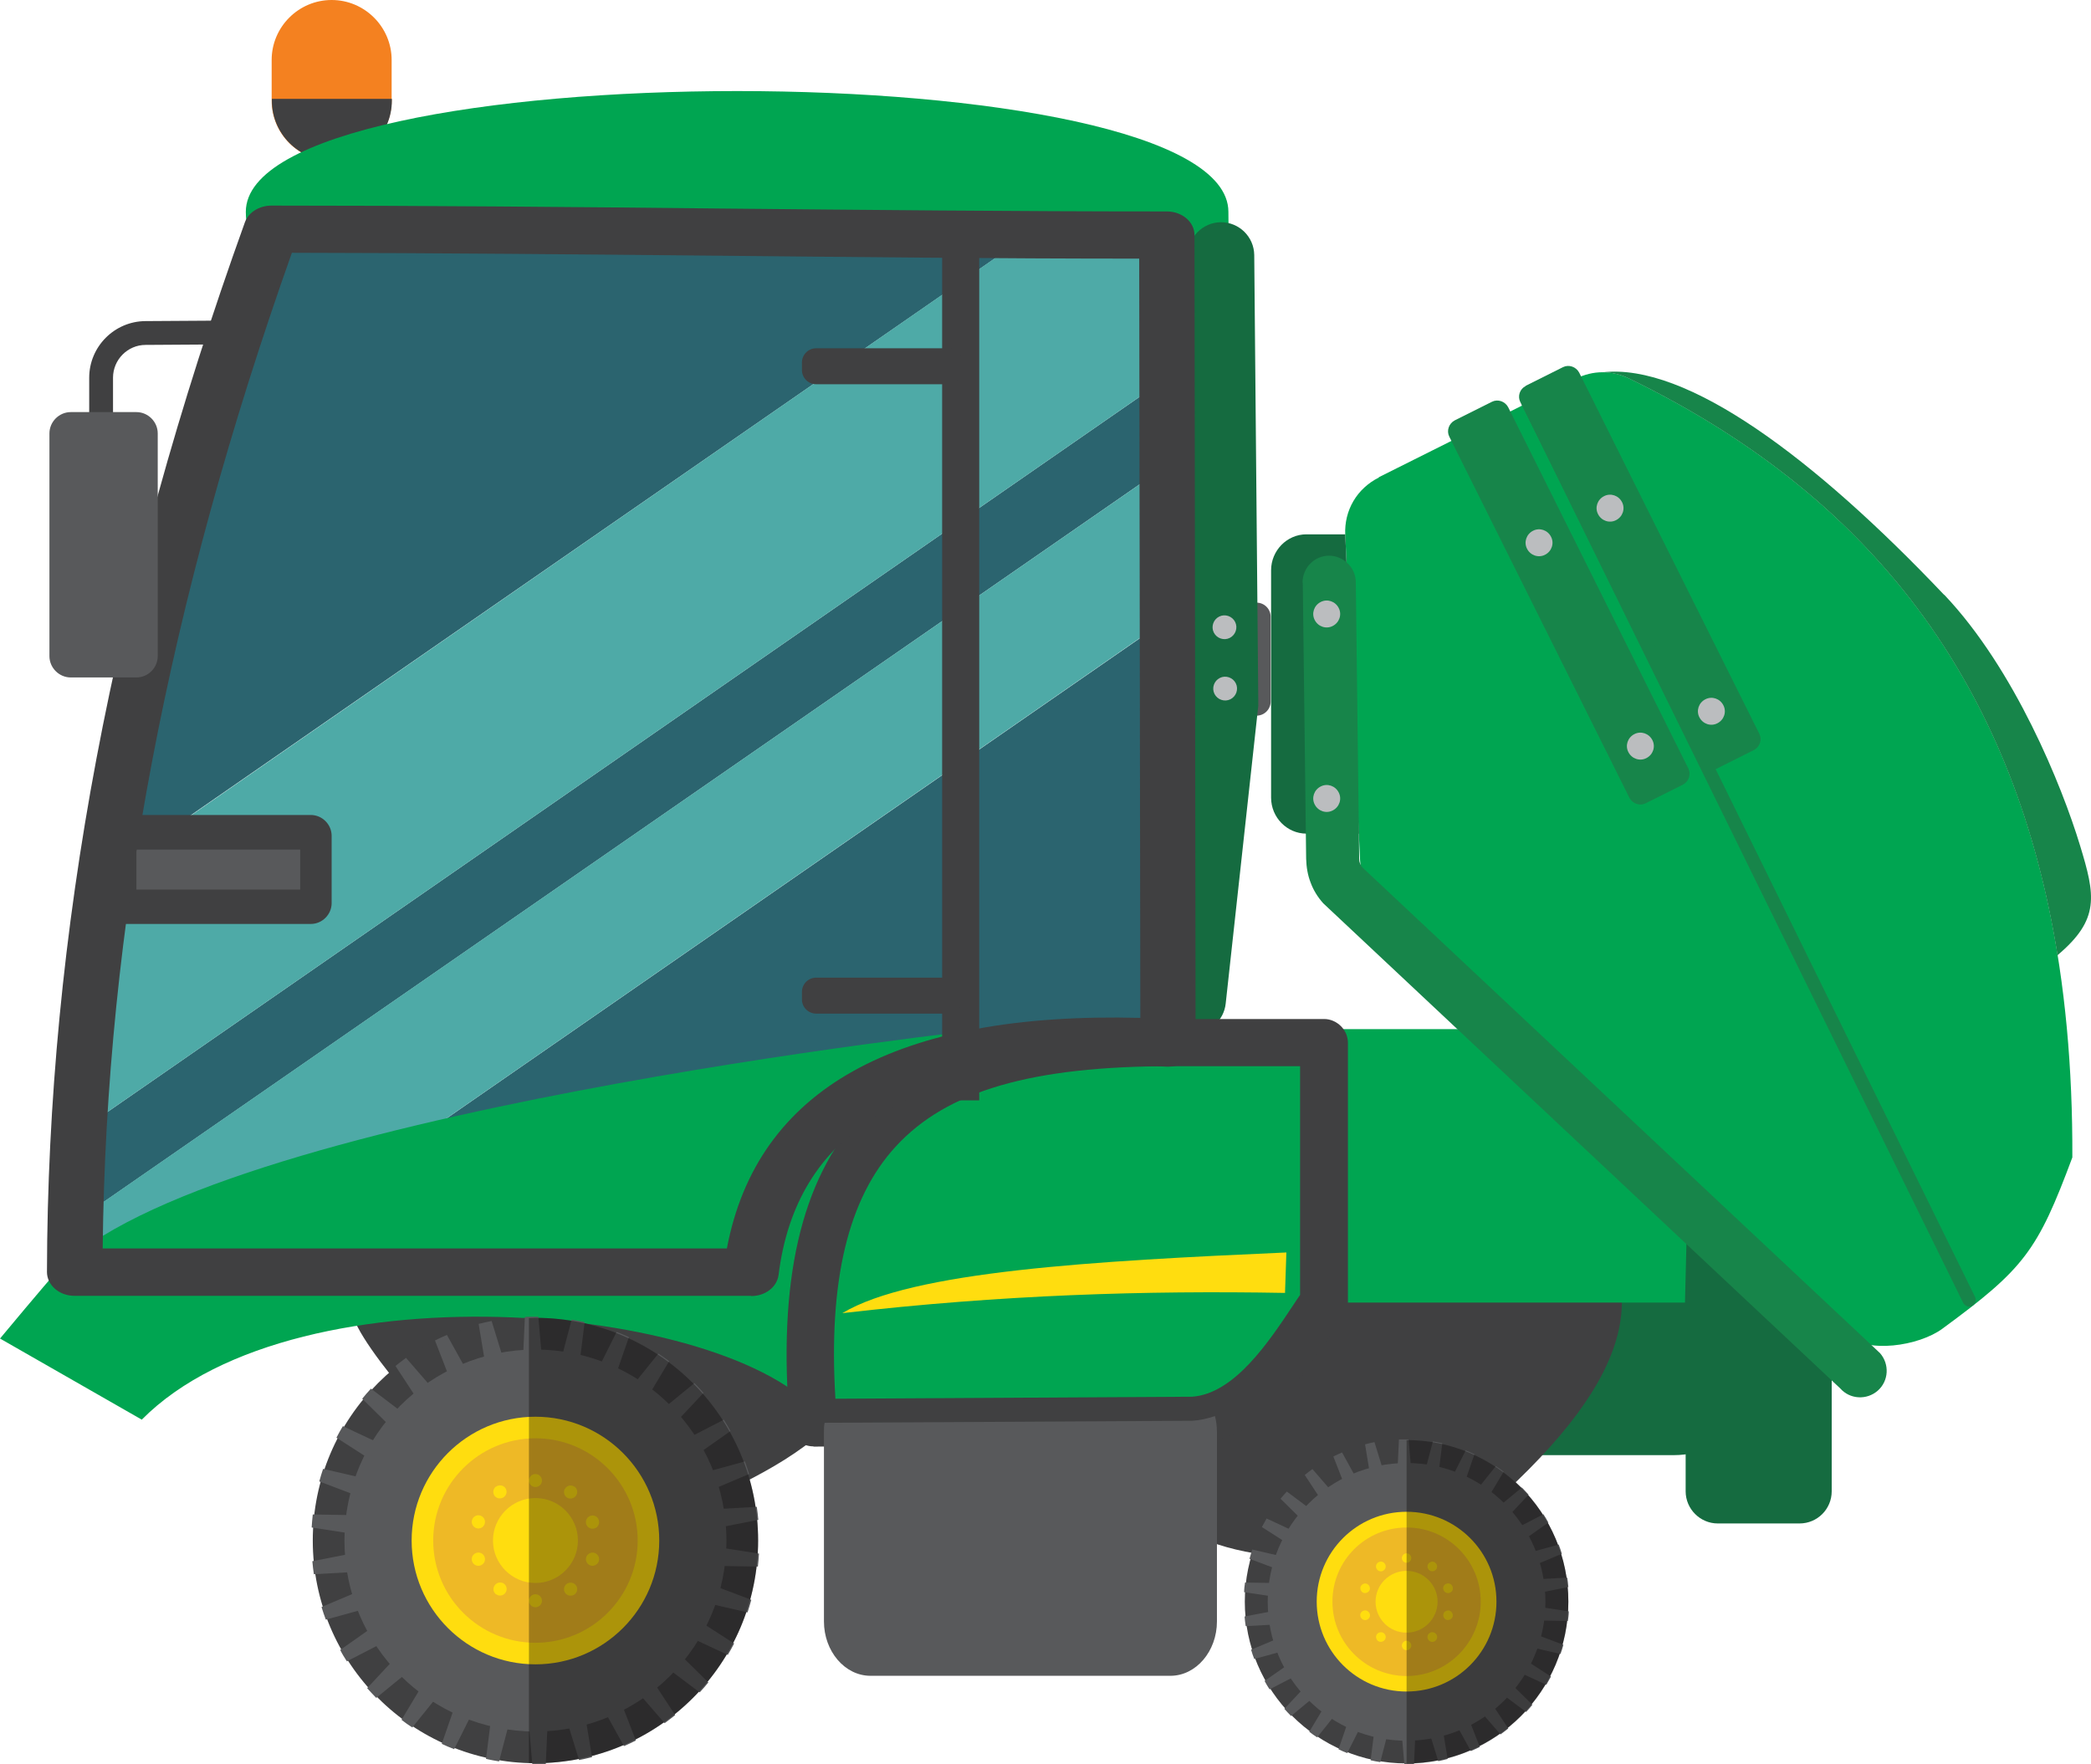 <?xml version="1.0" encoding="UTF-8"?><svg id="Layer_2" xmlns="http://www.w3.org/2000/svg" viewBox="0 0 93.06 78.52"><defs><style>.cls-1,.cls-2{fill:#156b40;}.cls-3{fill:#58595b;}.cls-3,.cls-4,.cls-5,.cls-6,.cls-7,.cls-8,.cls-2,.cls-9,.cls-10,.cls-11{fill-rule:evenodd;}.cls-12,.cls-10{fill:#404041;}.cls-4{fill:#bbbdbf;}.cls-13{opacity:.33;}.cls-5,.cls-14{fill:#17854a;}.cls-6{fill:#ffdd0f;}.cls-7{fill:#f48120;}.cls-8{fill:#020000;}.cls-9{fill:#eeb926;}.cls-11{fill:#00a551;}.cls-15{fill:#2b646f;}.cls-16{fill:#4eaaa7;}</style></defs><g id="Layer_1-2"><path class="cls-7" d="m14.76,0h0c-1.47,0-2.67,1.2-2.67,2.67v1.81c0,1.47,1.2,2.67,2.67,2.67h0c1.47,0,2.67-1.2,2.67-2.67v-1.81c0-1.47-1.2-2.67-2.67-2.67h0Z"/><path class="cls-10" d="m12.1,4.4v.08c0,1.47,1.2,2.67,2.67,2.67h0c1.47,0,2.67-1.2,2.67-2.67v-.08h-5.33Z"/><path class="cls-11" d="m54.67,9.43h0c0,.15.02,1.67,0,1.82l-43.7-1.38c-.02-.14-.03-.29-.03-.44h0c0-7.17,43.73-7.17,43.73,0h0Z"/><path class="cls-15" d="m12.07,10.2c-3.64,10.12-6.04,19.66-7.39,28.72L45.81,10.44c-11.35-.06-22.15-.24-33.74-.24Z"/><path class="cls-15" d="m51.93,16.82L3.51,50.37c-.07,1.34-.13,2.68-.16,4L51.94,20.71v-3.88Z"/><path class="cls-15" d="m51.92,10.46c-.25,0-.49,0-.74,0l.74.79v-.78Z"/><path class="cls-15" d="m9.99,56.62h23.44c.98-7.87,7.77-10.75,18.55-10.21l-.03-18.85L9.99,56.62Z"/><path class="cls-16" d="m51.93,11.24l-.74-.79c-1.81,0-3.6,0-5.38-.02L4.69,38.93c-.58,3.9-.97,7.71-1.18,11.44L51.93,16.82v-5.58Z"/><path class="cls-16" d="m51.94,20.71L3.35,54.36c-.02.75-.03,1.51-.03,2.26h6.67l41.96-29.07v-6.85Z"/><path class="cls-2" d="m68.41,53.75h6.08c1.32,0,2.4.64,2.4,1.43v8.15c0,.79-1.08,1.43-2.4,1.43h-6.08c-1.32,0-2.4-.65-2.4-1.43v-8.15c0-.79,1.08-1.43,2.4-1.43h0Z"/><path class="cls-2" d="m76.45,56.79h3.64c.79,0,1.43.65,1.43,1.43v8.15c0,.79-.64,1.43-1.43,1.43h-3.64c-.79,0-1.43-.65-1.43-1.43v-8.15c0-.79.65-1.43,1.43-1.43h0Z"/><path class="cls-10" d="m51.25,60.97c1.58,1.42-5.78,9.64,12.33,8.32,8.11-6.34,10.05-10.71,7.63-14.48-3.82-.87-7.65-1.74-11.47-2.61-3.07,3.84-5.42,4.93-8.49,8.78h0Z"/><path class="cls-10" d="m15.74,58.67c.76,1.98,5.24,6.67,9.09,10.9,6.1-2.7,13.82-4.96,13.39-9.42-3.01-2.52-6.02-5.03-9.02-7.55-4.48,2.02-8.97,4.05-13.45,6.07h0Z"/><path class="cls-3" d="m52.76,26.82h3.16c.35,0,.63.28.63.63v3.77c0,.35-.28.63-.63.63h-3.16c-.35,0-.63-.28-.63-.63v-3.77c0-.35.28-.63.63-.63h0Z"/><path class="cls-11" d="m0,59.57l6.31,3.61c7-7.07,26.83-5.08,30.36.05h16.39c2.8,0,4.56-3.5,5.86-5.26h16.07l.3-12.17h-31.39s-34.71,3.73-41.39,10.81c-.42.45-2.5,2.95-2.5,2.95Z"/><path class="cls-10" d="m62.6,64.08c3.98,0,7.2,3.23,7.2,7.2s-3.23,7.2-7.2,7.2-7.2-3.23-7.2-7.2,3.23-7.2,7.2-7.2h0Z"/><path class="cls-3" d="m62.6,65.11c3.41,0,6.18,2.77,6.18,6.18s-2.77,6.18-6.18,6.18-6.18-2.77-6.18-6.18,2.77-6.18,6.18-6.18h0Z"/><path class="cls-3" d="m62.26,64.06l-.06,1.29c.13,0,.26-.01.4-.01.07,0,.14,0,.2,0l-.11-1.28s-.06,0-.09,0c-.11,0-.23,0-.34,0h0Zm1.51.09c.14.02.28.05.42.08l-.16,1.28c-.19-.05-.39-.09-.59-.11l.33-1.25h0Zm1.46.4c.13.05.26.11.39.17l-.42,1.22c-.18-.09-.36-.17-.55-.24l.58-1.15h0Zm1.34.7c.12.08.24.16.35.25l-.66,1.1c-.16-.12-.32-.24-.49-.35l.8-1h0Zm1.17.96c.1.1.2.21.29.31l-.88.94c-.13-.15-.27-.3-.41-.44l.99-.82h0Zm.95,1.18c.08.12.15.24.22.37l-1.05.74c-.09-.18-.2-.35-.31-.52l1.14-.59h0Zm.68,1.35c.05.13.1.27.14.41l-1.19.5c-.05-.19-.12-.38-.19-.57l1.24-.34h0Zm.38,1.46c.02.14.04.28.05.43l-1.26.25c-.01-.2-.04-.4-.07-.6l1.28-.07h0Zm.07,1.51c0,.14-.02.29-.04.43l-1.29-.02c.03-.2.05-.4.05-.6l1.27.19h0Zm-.24,1.49c-.04.14-.08.28-.13.41l-1.25-.29c.07-.19.13-.38.18-.57l1.2.45h0Zm-.55,1.41c-.07.13-.14.25-.21.37l-1.17-.54c.11-.17.2-.34.29-.53l1.08.7h0Zm-.83,1.26c-.09.11-.18.22-.28.32l-1.03-.77c.14-.14.27-.3.4-.45l.91.9h0Zm-1.08,1.06c-.11.09-.23.18-.34.26l-.84-.97c.17-.11.33-.23.48-.36l.71,1.07h0Zm-1.27.82c-.13.06-.26.13-.39.18l-.62-1.13c.19-.08.37-.16.55-.25l.47,1.2h0Zm-1.42.53c-.14.04-.28.07-.42.1l-.38-1.23c.2-.03.4-.08.59-.13l.21,1.27h0Zm-1.5.23c-.11,0-.22,0-.34,0-.03,0-.06,0-.09,0l-.11-1.28c.07,0,.14,0,.2,0,.13,0,.27,0,.4-.01l-.06,1.29h0Zm-1.51-.09c-.14-.02-.28-.05-.42-.08l.16-1.28c.19.05.39.09.59.12l-.32,1.24h0Zm-1.46-.4c-.13-.05-.27-.11-.39-.17l.42-1.22c.18.09.36.17.55.24l-.58,1.15h0Zm-1.34-.7c-.12-.08-.24-.16-.35-.25l.66-1.1c.16.12.32.24.49.35l-.8,1h0Zm-1.17-.96c-.1-.1-.2-.21-.29-.31l.88-.94c.13.15.27.3.41.44l-.99.82h0Zm-.95-1.18c-.08-.12-.15-.24-.22-.37l1.06-.74c.09.18.2.35.31.52l-1.14.59h0Zm-.68-1.35c-.05-.13-.1-.27-.14-.41l1.19-.5c.06.19.12.38.2.57l-1.24.34h0Zm-.38-1.46c-.02-.14-.04-.28-.05-.43l1.26-.24c.01.2.04.4.07.6l-1.28.07h0Zm-.07-1.51c0-.14.02-.29.04-.43l1.29.02c-.03.2-.04.4-.05.6l-1.27-.19h0Zm.24-1.49c.04-.14.08-.28.12-.41l1.25.29c-.07.19-.13.38-.18.57l-1.2-.45h0Zm.55-1.41c.07-.13.14-.25.21-.38l1.16.54c-.11.17-.2.34-.29.53l-1.08-.69h0Zm.83-1.26c.09-.11.19-.22.28-.32l1.03.77c-.14.14-.27.3-.4.45l-.91-.9h0Zm1.08-1.06c.11-.09.23-.18.34-.26l.84.97c-.17.11-.33.23-.48.36l-.71-1.08h0Zm1.27-.82c.13-.06.26-.13.39-.18l.62,1.13c-.19.08-.37.16-.54.25l-.47-1.2h0Zm1.41-.54c.14-.04.28-.07.42-.1l.38,1.23c-.2.03-.4.08-.59.13l-.21-1.27h0Z"/><path class="cls-6" d="m62.6,67.28c2.21,0,4,1.79,4,4s-1.79,4-4,4-4-1.79-4-4,1.79-4,4-4h0Z"/><path class="cls-9" d="m62.6,67.98c1.83,0,3.3,1.48,3.3,3.3s-1.48,3.31-3.3,3.31-3.3-1.48-3.3-3.31,1.48-3.3,3.3-3.3h0Z"/><path class="cls-6" d="m62.6,69.91c.76,0,1.38.62,1.38,1.37s-.61,1.38-1.38,1.38-1.38-.62-1.38-1.38.62-1.37,1.38-1.37h0Z"/><path class="cls-6" d="m62.6,69.13c.12,0,.21.1.21.21s-.09.21-.21.21-.21-.1-.21-.21.1-.21.21-.21h0Z"/><path class="cls-6" d="m61.33,69.54c.1-.07.23-.05.3.05.07.09.05.23-.05.3-.1.07-.23.05-.3-.05-.07-.09-.05-.23.05-.3h0Z"/><path class="cls-6" d="m60.55,70.62c.04-.11.16-.17.27-.14.11.04.17.16.14.27-.04.11-.16.17-.27.14-.11-.04-.17-.16-.14-.27h0Z"/><path class="cls-6" d="m60.55,71.95c-.04-.11.02-.23.14-.27.11-.04.23.03.27.14.04.11-.02.23-.14.27-.11.04-.23-.03-.27-.14h0Z"/><path class="cls-6" d="m61.33,73.03c-.09-.07-.12-.2-.05-.3.07-.09.2-.12.3-.05.1.07.12.2.05.3-.07.09-.2.12-.3.05h0Z"/><path class="cls-6" d="m62.6,73.44c-.12,0-.21-.1-.21-.21s.1-.21.21-.21.21.1.21.21-.09.21-.21.21h0Z"/><path class="cls-6" d="m63.87,73.03c-.09.07-.23.05-.3-.05-.07-.1-.05-.23.05-.3.09-.07.23-.05.3.05.07.09.05.23-.05.3h0Z"/><path class="cls-6" d="m64.65,71.95c-.04.11-.16.17-.27.14-.11-.04-.17-.16-.14-.27.04-.11.16-.17.27-.14.11.04.17.16.14.27h0Z"/><path class="cls-6" d="m64.65,70.62c.04.11-.02.23-.14.27-.11.04-.23-.03-.27-.14-.04-.11.02-.23.14-.27.11-.04.23.02.27.14h0Z"/><path class="cls-6" d="m63.87,69.54c.09.07.12.2.05.3-.07.09-.2.12-.3.05-.09-.07-.12-.2-.05-.3.07-.09.2-.12.3-.05h0Z"/><path class="cls-10" d="m5.6,36.27h8.23c.51,0,.93.42.93.93v2.99c0,.51-.42.93-.93.93H5.6c-.51,0-.94-.42-.94-.93v-2.99c0-.51.42-.93.94-.93h0Z"/><polygon class="cls-3" points="6.07 37.81 13.36 37.81 13.36 39.59 6.07 39.59 6.07 37.81 6.07 37.81"/><path class="cls-1" d="m53.08,45.98c-.05,0-.11,0-.16,0-.81-.09-1.4-.82-1.31-1.63l1.44-13.17-.18-19.8c0-.82.65-1.48,1.46-1.49h.01c.81,0,1.47.65,1.48,1.46l.18,19.88c0,.06,0,.12,0,.18l-1.45,13.25c-.08.76-.72,1.32-1.47,1.32Z"/><path class="cls-4" d="m54.26,27.44c.26-.13.58-.02.71.24.13.26.02.58-.24.71-.26.13-.58.02-.71-.24-.13-.26-.02-.58.24-.71h0Z"/><path class="cls-4" d="m54.29,30.17c.26-.13.58-.02.71.24.13.26.02.58-.24.71-.26.13-.58.02-.71-.24-.13-.26-.02-.58.24-.71h0Z"/><path class="cls-12" d="m36.2,64.37c-.55,0-1-.42-1.05-.96-.55-6.37.49-10.89,3.16-13.8,2.7-2.95,6.96-4.26,13.8-4.26h6.82c.28,0,.55.12.75.32.2.2.31.47.31.75v11.56c-.01.21-.08.42-.2.6-.14.2-.28.42-.43.64-1.29,1.94-3.23,4.87-6.23,5.07l-16.92.09h0Zm15.95-16.92c-6.24,0-10.02,1.1-12.29,3.58-2.12,2.31-3,5.99-2.68,11.22l15.87-.09c1.89-.13,3.42-2.44,4.54-4.13.09-.14.18-.27.27-.4v-10.18s-5.71,0-5.71,0Z"/><path class="cls-11" d="m61.36,21.24l8.76-4.38c.78-.39,1.61-.39,2.4-.01,14.21,6.9,19.77,18.74,19.71,34.66-1.55,4.16-2.14,4.95-5.78,7.62-1.04.77-3.38,1.14-4.32.25l-21.15-20.14c-.27-.26-.43-.57-.45-.95l-.66-14.49c-.05-1.09.52-2.06,1.5-2.55h0Z"/><path class="cls-5" d="m86.53,26.47c3.14,3.31,5.24,8.52,6.04,11.15.68,2.23.9,3.29-1,4.89h0c-1.84-11.43-7.67-20.13-19.06-25.66-.39-.19-.79-.28-1.2-.28,3.75-.44,9.45,3.83,15.21,9.9h0Z"/><path class="cls-5" d="m67.9,17.17l1.66-.83c.26-.13.58-.02.72.24l8.02,16.08c.13.26.02.58-.24.72l-1.66.83c-.26.13-.58.02-.72-.24l-8.02-16.08c-.13-.26-.02-.58.24-.71h0Z"/><path class="cls-4" d="m75.9,31.12c.29-.15.65-.03.8.27.15.29.03.65-.27.8-.29.15-.65.03-.8-.27-.15-.29-.03-.65.27-.8h0Z"/><path class="cls-4" d="m71.39,22.08c.29-.15.65-.03.8.27.15.29.03.65-.27.8-.29.15-.65.03-.8-.27-.15-.29-.03-.65.27-.8h0Z"/><path class="cls-5" d="m64.74,18.71l1.66-.83c.26-.13.58-.02.72.24l8.02,16.08c.13.26.02.58-.24.72l-1.66.83c-.26.13-.58.02-.72-.24l-8.02-16.08c-.13-.26-.02-.58.24-.72h0Z"/><path class="cls-4" d="m72.74,32.67c.29-.15.65-.03.8.27.15.29.03.65-.27.8-.29.15-.65.03-.8-.27-.15-.29-.03-.65.27-.8h0Z"/><path class="cls-4" d="m68.23,23.62c.29-.15.65-.03.8.27.15.29.03.65-.27.8-.29.15-.65.03-.8-.27-.15-.29-.03-.65.27-.8h0Z"/><path class="cls-2" d="m58.13,23.78h1.74l.61,13.32h-2.34c-.86,0-1.57-.72-1.57-1.6v-10.12c0-.88.71-1.6,1.57-1.6h0Z"/><path class="cls-14" d="m57.97,25.93c0-.65.51-1.19,1.17-1.2.65,0,1.19.52,1.2,1.17l.15,12.29c0,.09.01.17.04.24.03.07.07.14.13.2l23.01,21.59c.43.49.39,1.24-.1,1.67-.49.43-1.24.39-1.67-.1l-23.01-21.59c-.25-.28-.44-.59-.56-.92-.13-.33-.19-.69-.2-1.06l-.15-12.29h0Z"/><path class="cls-4" d="m58.78,26.79c.29-.15.65-.03.8.27.15.29.03.65-.27.8-.29.15-.65.03-.8-.27-.15-.29-.03-.65.27-.8h0Z"/><path class="cls-4" d="m58.78,35c.29-.15.65-.03.8.27.15.29.03.65-.27.8-.29.15-.65.03-.8-.27-.15-.29-.03-.65.27-.8h0Z"/><path class="cls-14" d="m87.64,58.15c-.11,0-.21-.06-.27-.17l-19.63-39.94c-.07-.15-.01-.32.13-.4.15-.07.32-.01.4.14l19.63,39.94c.07.15.01.32-.13.4-.04.02-.09.03-.13.03Z"/><path class="cls-6" d="m37.49,58.44c3.1-1.87,11.2-2.32,19.76-2.7l-.06,1.8c-6.18-.11-12.63.08-19.69.9h0Z"/><polygon class="cls-10" points="43.58 10.44 41.93 10.44 41.93 48.97 43.58 48.97 43.58 10.44 43.58 10.44"/><path class="cls-10" d="m36.32,15.5h5.85c.34,0,.63.28.63.63v.34c0,.34-.28.63-.63.63h-5.85c-.34,0-.63-.28-.63-.63v-.34c0-.34.28-.63.63-.63h0Z"/><path class="cls-10" d="m36.32,43.51h5.85c.34,0,.63.28.63.63v.34c0,.34-.28.63-.63.63h-5.85c-.34,0-.63-.28-.63-.63v-.34c0-.34.28-.63.63-.63h0Z"/><path class="cls-3" d="m54.07,63.02c.06.22.09.46.09.7v8.44c0,1.33-.93,2.42-2.07,2.42h-13.35c-1.14,0-2.07-1.09-2.07-2.42v-8.44c0-.14,0-.27.03-.4l16.36-.09c.35-.02.69-.1,1.01-.21h0Z"/><path class="cls-10" d="m23.83,58.65c5.48,0,9.91,4.44,9.91,9.91s-4.44,9.91-9.91,9.91-9.91-4.44-9.91-9.91,4.44-9.91,9.91-9.91h0Z"/><path class="cls-3" d="m23.83,60.06c4.69,0,8.5,3.81,8.5,8.5s-3.81,8.5-8.5,8.5-8.5-3.81-8.5-8.5,3.81-8.5,8.5-8.5h0Z"/><path class="cls-3" d="m23.36,58.61l-.08,1.77c.18-.01.36-.02.55-.02.09,0,.19,0,.28,0l-.15-1.76s-.08,0-.13,0c-.16,0-.31,0-.47.01h0Zm2.08.12c.2.03.39.07.58.11l-.22,1.76c-.27-.07-.54-.12-.81-.16l.45-1.71h0Zm2.01.55c.18.07.37.15.54.23l-.58,1.67c-.25-.12-.5-.23-.76-.32l.79-1.58h0Zm1.85.96c.16.11.33.22.48.34l-.91,1.52c-.22-.17-.44-.33-.68-.48l1.11-1.38h0Zm1.61,1.32c.14.14.27.28.4.43l-1.21,1.29c-.18-.21-.37-.41-.56-.61l1.37-1.12h0Zm1.3,1.62c.11.17.21.34.3.51l-1.45,1.02c-.13-.24-.27-.48-.43-.71l1.57-.81h0Zm.94,1.86c.07.18.13.37.19.56l-1.63.69c-.08-.27-.17-.53-.27-.78l1.71-.47h0Zm.53,2.01c.03.19.05.39.07.59l-1.74.34c-.02-.28-.05-.55-.1-.82l1.77-.1h0Zm.1,2.08c-.01.2-.03.39-.05.59l-1.77-.03c.04-.27.06-.55.07-.82l1.75.27h0Zm-.34,2.06c-.05.19-.11.38-.17.57l-1.73-.4c.09-.26.17-.52.24-.79l1.66.63h0Zm-.76,1.94c-.09.18-.19.35-.29.52l-1.61-.75c.15-.23.28-.48.4-.72l1.49.96h0Zm-1.15,1.74c-.12.15-.25.3-.39.45l-1.42-1.07c.19-.2.37-.41.54-.62l1.26,1.24h0Zm-1.48,1.46c-.15.12-.31.24-.47.36l-1.16-1.34c.23-.15.45-.32.66-.5l.97,1.48h0Zm-1.75,1.13c-.17.09-.35.17-.53.25l-.86-1.55c.26-.1.51-.22.75-.35l.64,1.65h0Zm-1.95.74c-.19.05-.38.09-.58.13l-.52-1.69c.27-.05.54-.11.81-.18l.29,1.75h0Zm-2.06.31c-.15,0-.31.01-.47.01-.04,0-.08,0-.13,0l-.15-1.76c.09,0,.19,0,.28,0,.18,0,.37,0,.55-.02l-.08,1.77h0Zm-2.08-.12c-.19-.03-.39-.07-.58-.11l.22-1.76c.27.07.54.12.81.16l-.45,1.71h0Zm-2.01-.55c-.18-.07-.37-.15-.54-.23l.58-1.67c.25.12.5.23.76.33l-.79,1.58h0Zm-1.85-.96c-.17-.11-.33-.22-.48-.34l.91-1.52c.22.17.44.33.68.48l-1.11,1.38h0Zm-1.61-1.32c-.14-.14-.27-.29-.4-.43l1.21-1.3c.18.21.37.41.57.61l-1.37,1.12h0Zm-1.3-1.62c-.11-.17-.21-.33-.3-.51l1.45-1.02c.13.24.27.48.43.71l-1.57.81h0Zm-.94-1.86c-.07-.18-.13-.37-.19-.56l1.63-.69c.08.27.17.53.27.78l-1.71.47h0Zm-.53-2.01c-.03-.19-.05-.39-.07-.59l1.74-.34c.02.28.05.55.1.82l-1.77.1h0Zm-.1-2.08c.01-.2.03-.39.05-.59l1.77.03c-.04.27-.06.55-.07.82l-1.75-.27h0Zm.34-2.06c.05-.19.11-.38.17-.56l1.73.4c-.09.26-.17.52-.24.79l-1.66-.63h0Zm.76-1.94c.09-.18.19-.35.29-.52l1.6.75c-.15.23-.28.47-.4.72l-1.49-.96h0Zm1.15-1.74c.12-.15.25-.3.39-.45l1.41,1.07c-.19.2-.37.41-.54.62l-1.26-1.24h0Zm1.48-1.46c.15-.12.31-.24.47-.36l1.16,1.34c-.23.15-.45.32-.66.5l-.97-1.48h0Zm1.75-1.13c.18-.09.35-.17.54-.25l.86,1.55c-.26.1-.51.22-.75.35l-.64-1.65h0Zm1.95-.74c.19-.05.38-.09.58-.13l.52,1.69c-.27.05-.54.11-.81.18l-.29-1.75h0Z"/><path class="cls-6" d="m23.83,63.05c3.04,0,5.51,2.47,5.51,5.51s-2.47,5.51-5.51,5.51-5.51-2.47-5.51-5.51,2.47-5.51,5.51-5.51h0Z"/><path class="cls-9" d="m23.83,64.01c2.51,0,4.55,2.04,4.55,4.55s-2.04,4.55-4.55,4.55-4.55-2.04-4.55-4.55,2.04-4.55,4.55-4.55h0Z"/><path class="cls-6" d="m23.83,66.67c1.05,0,1.89.85,1.89,1.89s-.85,1.89-1.89,1.89-1.89-.85-1.89-1.89.85-1.89,1.89-1.89h0Z"/><path class="cls-6" d="m23.83,65.6c.16,0,.29.13.29.29s-.13.29-.29.29-.29-.13-.29-.29.13-.29.29-.29h0Z"/><path class="cls-6" d="m22.08,66.16c.13-.09.31-.07.41.06.09.13.07.31-.07.41-.13.09-.31.07-.41-.06-.09-.13-.07-.31.06-.41h0Z"/><path class="cls-6" d="m21.01,67.64c.05-.15.21-.24.37-.19.15.05.24.21.19.37-.05.15-.21.24-.37.19-.15-.05-.24-.22-.19-.37h0Z"/><path class="cls-6" d="m21.01,69.48c-.05-.15.03-.32.19-.37.15-.05.32.03.37.19.05.15-.03.32-.19.37-.15.05-.32-.03-.37-.19h0Z"/><path class="cls-6" d="m22.08,70.96c-.13-.1-.16-.28-.06-.41.09-.13.28-.16.41-.07.13.1.16.28.06.41-.09.13-.28.16-.41.06h0Z"/><path class="cls-6" d="m23.83,71.53c-.16,0-.29-.13-.29-.29s.13-.29.29-.29.29.13.29.29-.13.29-.29.29h0Z"/><path class="cls-6" d="m25.57,70.96c-.13.09-.31.07-.41-.06-.1-.13-.07-.31.06-.41.13-.09.31-.07.41.06.1.13.07.31-.06.41h0Z"/><path class="cls-6" d="m26.65,69.48c-.05.15-.22.24-.37.19-.15-.05-.24-.21-.19-.37.05-.15.22-.24.37-.19.15.05.24.21.19.37h0Z"/><path class="cls-6" d="m26.65,67.65c.05.15-.03.32-.19.37-.15.05-.32-.03-.37-.19-.05-.15.03-.32.19-.37.15-.05.32.03.37.19h0Z"/><path class="cls-6" d="m25.57,66.16c.13.1.16.28.06.41-.09.13-.28.16-.41.07-.13-.1-.16-.28-.06-.41.1-.13.28-.16.41-.06h0Z"/><g class="cls-13"><path class="cls-8" d="m23.83,58.65c-.1,0-.19.01-.29.01v19.8c.1,0,.19.01.29.01,5.48,0,9.91-4.44,9.91-9.91s-4.44-9.91-9.91-9.91Z"/></g><g class="cls-13"><path class="cls-8" d="m62.6,64.08v14.41c3.98,0,7.2-3.23,7.2-7.2s-3.23-7.2-7.2-7.2Z"/></g><path class="cls-12" d="m33.43,57.67H3.32c-.33,0-.64-.11-.87-.31-.23-.2-.36-.47-.36-.75.03-15.04,2.91-30.33,8.81-46.72.16-.44.64-.74,1.18-.74,6.83,0,13.5.06,19.94.13,6.44.06,13.09.13,19.91.13.68,0,1.23.47,1.23,1.05l.05,35.74c.02.07.02.14.02.21,0,.58-.55,1.06-1.23,1.06,0,0-.01,0-.02,0-.02,0-.05,0-.07,0-.81-.04-1.59-.06-2.36-.06-9.25,0-14.12,3.05-14.9,9.33-.07.54-.59.94-1.22.94Zm-28.87-2.11h27.79c1.34-7.09,7.53-10.54,18.4-10.26l-.05-33.79c-6.4,0-12.65-.07-18.71-.13-6.15-.06-12.5-.12-19-.13-5.51,15.53-8.27,30.04-8.42,44.3Z"/><path class="cls-12" d="m5.02,19.29h-1.05v-2.48c0-1.38,1.12-2.51,2.5-2.52l3.17-.02v1.06s-3.16.02-3.16.02c-.8,0-1.45.66-1.45,1.46v2.48Z"/><path class="cls-3" d="m3.15,18.34h2.92c.52,0,.95.43.95.95v9.91c0,.52-.43.95-.95.95h-2.92c-.52,0-.95-.43-.95-.95v-9.91c0-.52.43-.95.95-.95h0Z"/></g></svg>
